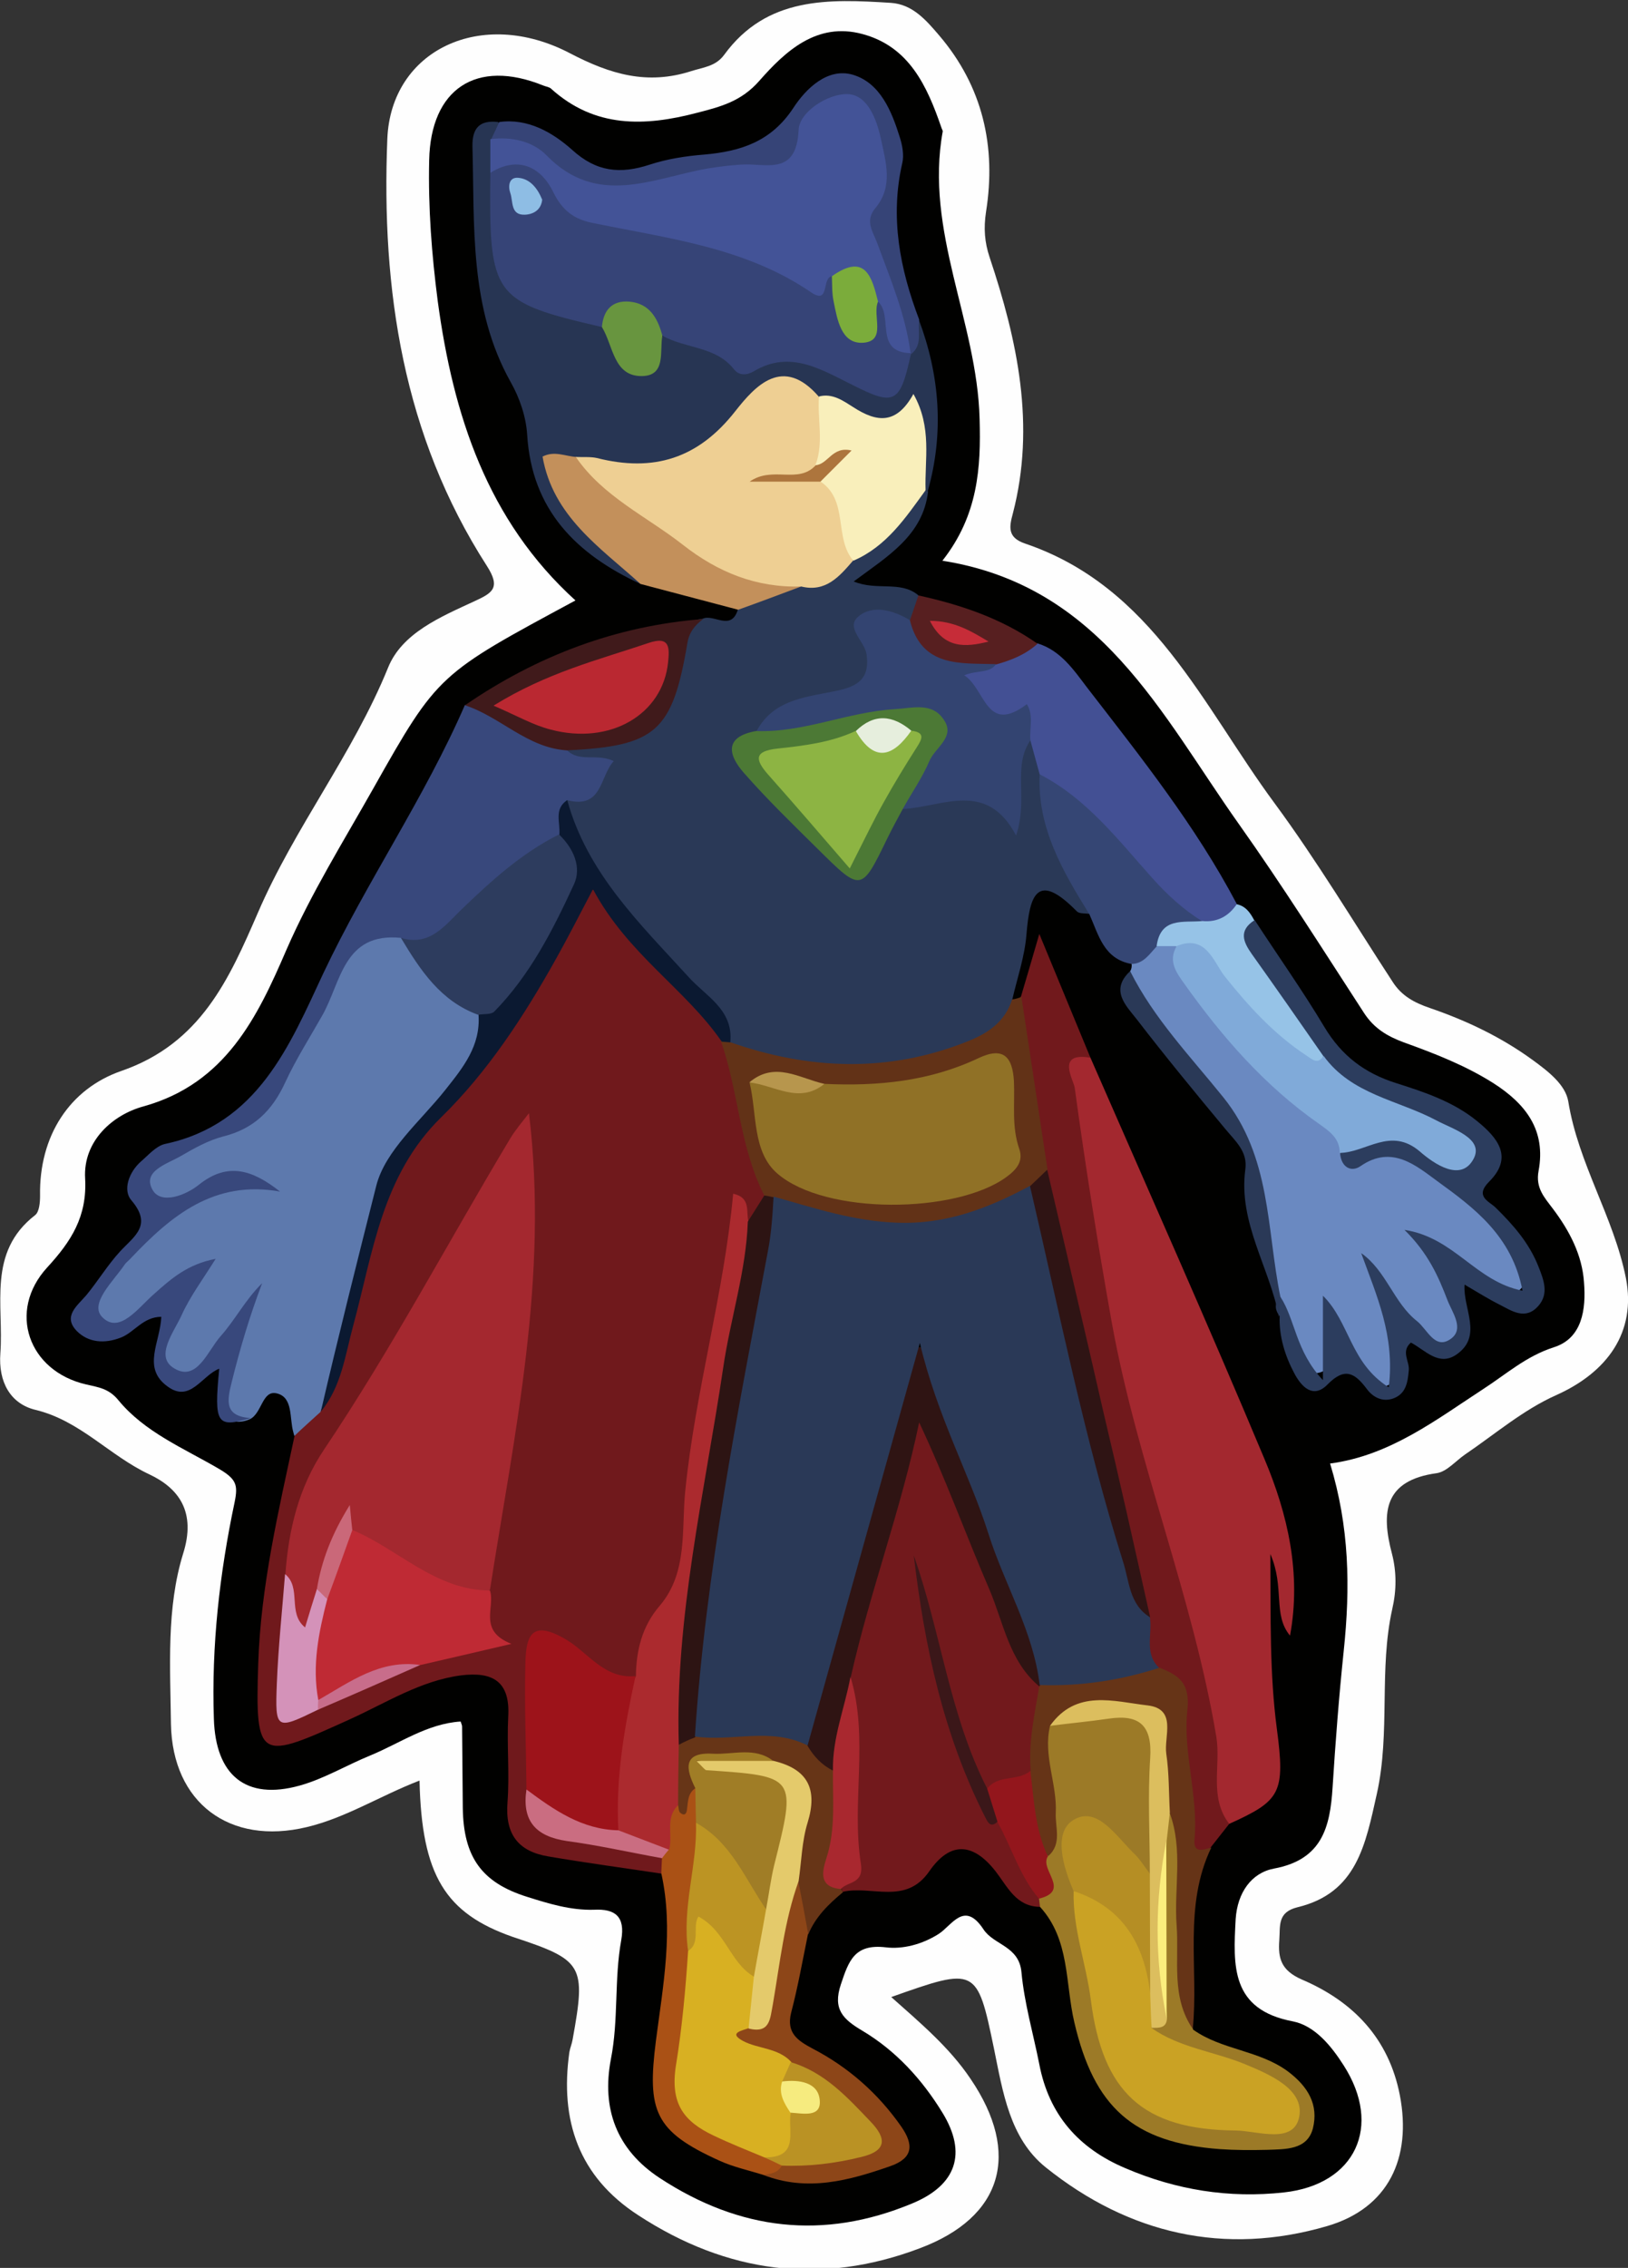 <?xml version="1.0" encoding="utf-8"?>
<!-- Generator: Adobe Illustrator 23.0.2, SVG Export Plug-In . SVG Version: 6.00 Build 0)  -->
<svg version="1.1" id="Camada_1" xmlns="http://www.w3.org/2000/svg" xmlns:xlink="http://www.w3.org/1999/xlink" x="0px" y="0px"
	 viewBox="0 0 45.52 63.38" style="enable-background:new 0 0 45.52 63.38;" xml:space="preserve">
<rect x="0" y="0" width="45.52" height="63.38" fill="#333333" stroke="none"/>
<style type="text/css">
	.st0{fill:#FEFEFE;}
	.st1{fill:#010100;}
	.st2{fill:#70191C;}
	.st3{fill:#2A3957;}
	.st4{fill:#5D79AD;}
	.st5{fill:#A3282F;}
	.st6{fill:#72191C;}
	.st7{fill:#38487C;}
	.st8{fill:#6A89C1;}
	.st9{fill:#273553;}
	.st10{fill:#71191C;}
	.st11{fill:#2C3D5E;}
	.st12{fill:#9C7A27;}
	.st13{fill:#435094;}
	.st14{fill:#623217;}
	.st15{fill:#364477;}
	.st16{fill:#663417;}
	.st17{fill:#354674;}
	.st18{fill:#C3905B;}
	.st19{fill:#8D4618;}
	.st20{fill:#AA5115;}
	.st21{fill:#401A1B;}
	.st22{fill:#673517;}
	.st23{fill:#96C3E7;}
	.st24{fill:#571F20;}
	.st25{fill:#A4282F;}
	.st26{fill:#AB2A2E;}
	.st27{fill:#BF2A34;}
	.st28{fill:#9D131A;}
	.st29{fill:#0B1931;}
	.st30{fill:#2D1413;}
	.st31{fill:#D492B9;}
	.st32{fill:#CA6D81;}
	.st33{fill:#C86D8B;}
	.st34{fill:#EECF93;}
	.st35{fill:#334471;}
	.st36{fill:#F9EFBB;}
	.st37{fill:#4C7935;}
	.st38{fill:#2D3C5E;}
	.st39{fill:#2F1413;}
	.st40{fill:#A9282F;}
	.st41{fill:#93161C;}
	.st42{fill:#3B1719;}
	.st43{fill:#80AAD9;}
	.st44{fill:#435397;}
	.st45{fill:#68953F;}
	.st46{fill:#2F1414;}
	.st47{fill:#CAA224;}
	.st48{fill:#B58E24;}
	.st49{fill:#DCBE5E;}
	.st50{fill:#FBEE7D;}
	.st51{fill:#907126;}
	.st52{fill:#B7964D;}
	.st53{fill:#D8B022;}
	.st54{fill:#E4CA6B;}
	.st55{fill:#BA9224;}
	.st56{fill:#A07D26;}
	.st57{fill:#BC9423;}
	.st58{fill:#BA2831;}
	.st59{fill:#C62C38;}
	.st60{fill:#CA6879;}
	.st61{fill:#AD753D;}
	.st62{fill:#8DB443;}
	.st63{fill:#E6EEDD;}
	.st64{fill:#7BAC3B;}
	.st65{fill:#8EBDE4;}
	.st66{fill:#F6EB7F;}
</style>
<g>
	<path class="st0" d="M11.73,49.76c-1.11,0.43-2.06,1.04-3.15,1.3c-2.16,0.52-3.76-0.68-3.8-2.88c-0.02-1.6-0.13-3.24,0.34-4.76
		C5.49,42.25,5,41.59,4.17,41.2c-1.11-0.52-1.93-1.5-3.18-1.8c-0.7-0.17-1.04-0.78-0.98-1.58c0.1-1.35-0.37-2.82,0.97-3.86
		c0.12-0.09,0.14-0.36,0.14-0.54c-0.03-1.68,0.83-2.99,2.27-3.49c2.23-0.77,3.02-2.58,3.82-4.42c1.03-2.39,2.66-4.44,3.64-6.85
		c0.39-0.97,1.47-1.42,2.42-1.86c0.5-0.23,0.74-0.37,0.34-0.99c-2.34-3.64-2.95-7.71-2.78-11.93c0.1-2.48,2.63-3.69,5.11-2.39
		c1.13,0.59,2.16,0.89,3.38,0.5c0.34-0.11,0.69-0.13,0.93-0.46c1.19-1.63,2.92-1.56,4.66-1.45c0.61,0.04,0.99,0.49,1.35,0.91
		c1.22,1.43,1.6,3.11,1.31,4.93c-0.07,0.46-0.04,0.85,0.1,1.27c0.78,2.33,1.29,4.7,0.65,7.16c-0.1,0.37-0.16,0.67,0.34,0.84
		c3.57,1.21,4.97,4.54,6.98,7.26c1.18,1.6,2.21,3.32,3.3,4.99c0.25,0.39,0.6,0.58,1.04,0.73c1.02,0.35,1.99,0.81,2.87,1.45
		c0.44,0.32,0.92,0.69,1,1.16c0.28,1.74,1.27,3.23,1.61,4.93c0.3,1.52-0.52,2.64-1.95,3.28c-0.92,0.41-1.71,1.09-2.55,1.66
		c-0.26,0.18-0.51,0.48-0.79,0.52c-1.46,0.2-1.56,1.08-1.25,2.25c0.13,0.5,0.13,1.02,0.01,1.54c-0.38,1.7-0.05,3.44-0.43,5.16
		c-0.32,1.43-0.56,2.78-2.22,3.18c-0.57,0.14-0.48,0.52-0.51,0.92c-0.04,0.52,0.06,0.85,0.63,1.1c1.43,0.61,2.43,1.64,2.74,3.23
		c0.34,1.76-0.32,3.16-2.03,3.66c-2.87,0.84-5.55,0.22-7.87-1.64c-1.01-0.81-1.2-2.11-1.45-3.33c-0.47-2.27-0.5-2.27-2.87-1.43
		c0.82,0.73,1.63,1.41,2.22,2.29c1.41,2.08,0.9,3.86-1.42,4.73c-2.77,1.05-5.4,0.69-7.87-0.92c-1.67-1.08-2.2-2.65-1.93-4.56
		c0.02-0.12,0.07-0.23,0.09-0.35c0.38-2.09,0.3-2.22-1.67-2.87C12.45,53.47,11.79,52.41,11.73,49.76z"/>
	<path class="st1" d="M26.35,15.67c4.43,0.7,6.12,4.3,8.29,7.36c1.22,1.72,2.35,3.51,3.5,5.28c0.28,0.43,0.65,0.65,1.11,0.82
		c0.86,0.31,1.71,0.64,2.49,1.13c0.93,0.59,1.49,1.33,1.28,2.46c-0.09,0.48,0.16,0.74,0.4,1.06c0.46,0.61,0.82,1.29,0.87,2.06
		c0.06,0.75-0.05,1.56-0.84,1.81c-0.78,0.25-1.33,0.75-1.98,1.17c-1.32,0.86-2.61,1.86-4.28,2.08c0.54,1.77,0.57,3.45,0.38,5.25
		c-0.13,1.24-0.23,2.53-0.31,3.8c-0.07,1.11-0.29,2.02-1.64,2.27c-0.63,0.12-1.02,0.67-1.07,1.41c-0.07,1.31-0.14,2.53,1.6,2.86
		c0.61,0.12,1.07,0.68,1.42,1.23c1.09,1.7,0.33,3.33-1.67,3.55c-1.54,0.17-3.02-0.07-4.44-0.68c-1.3-0.55-2.13-1.49-2.4-2.9
		c-0.17-0.86-0.42-1.71-0.5-2.58c-0.07-0.73-0.77-0.75-1.06-1.19c-0.54-0.82-0.88-0.11-1.26,0.13c-0.46,0.29-1,0.43-1.48,0.37
		c-0.87-0.1-1.03,0.38-1.25,1.04c-0.23,0.69,0.06,0.97,0.6,1.29c0.94,0.56,1.67,1.36,2.24,2.29c0.7,1.14,0.39,2.03-0.85,2.54
		c-2.48,1.03-4.82,0.75-7.05-0.71c-1.22-0.8-1.63-1.95-1.37-3.32c0.22-1.11,0.09-2.23,0.29-3.33c0.12-0.67-0.18-0.88-0.76-0.85
		c-0.65,0.02-1.27-0.17-1.87-0.36c-1.28-0.4-1.78-1.12-1.8-2.48c-0.01-0.76-0.01-1.52-0.02-2.28c0-0.04-0.02-0.07-0.04-0.14
		c-0.94,0.06-1.7,0.61-2.53,0.95c-0.66,0.27-1.29,0.65-1.97,0.84c-1.51,0.42-2.35-0.29-2.4-1.86c-0.07-2.05,0.16-4.07,0.58-6.06
		c0.1-0.49,0.05-0.65-0.47-0.95c-0.96-0.56-2.05-1.01-2.78-1.9c-0.27-0.33-0.56-0.36-0.9-0.44c-1.62-0.37-2.21-2.05-1.09-3.27
		c0.67-0.73,1.12-1.42,1.06-2.49c-0.06-1.05,0.78-1.78,1.63-2.01c2.3-0.64,3.19-2.5,4-4.38c0.69-1.58,1.59-3.02,2.43-4.51
		c1.81-3.21,1.83-3.19,5.65-5.25c-2.47-2.24-3.42-5.19-3.85-8.36C12.07,7.11,11.97,5.8,12,4.48c0.04-1.99,1.31-2.85,3.19-2.09
		c0.07,0.03,0.17,0.04,0.22,0.09c1.22,1.1,2.61,1.06,4.09,0.67c0.66-0.17,1.23-0.32,1.73-0.89c0.73-0.83,1.61-1.65,2.88-1.31
		c1.31,0.35,1.81,1.45,2.21,2.61c0.01,0.04,0.04,0.08,0.04,0.11c-0.51,2.79,0.96,5.32,1.03,8.03C27.43,13.07,27.35,14.4,26.35,15.67
		z"/>
	<path class="st2" d="M18.49,52.36c-1.06-0.16-2.11-0.3-3.16-0.48c-0.84-0.14-1.21-0.62-1.14-1.51c0.06-0.79-0.02-1.59,0.02-2.39
		c0.06-0.99-0.43-1.27-1.32-1.16c-1.13,0.15-2.08,0.76-3.09,1.22c-2.54,1.15-2.67,1.22-2.58-1.54c0.07-2.18,0.57-4.28,1.02-6.39
		c0.14-0.37,0.36-0.69,0.61-1c0.77-1.47,0.96-3.11,1.38-4.68c0.21-0.79,0.43-1.51,0.94-2.15c1.71-2.16,3.51-4.25,4.72-6.76
		c0.24-0.5,0.71-1.01,1.17-0.34c0.98,1.43,2.49,2.38,3.38,3.87c0.46,1.4,0.74,2.85,1.07,4.29c-0.06,0.36-0.13,0.71-0.53,0.84
		c-0.64,0.58-0.5,1.42-0.64,2.14c-0.46,2.34-0.89,4.69-1.08,7.08c-0.1,1.27-1.04,2.22-1.37,3.42c-0.72,0.53-1.16-0.12-1.7-0.39
		c-0.31-0.15-0.6-0.52-0.97-0.3c-0.36,0.21-0.28,0.65-0.23,0.99c0.17,0.96-0.1,1.91-0.02,2.86c-0.07,0.73,0.31,1,1,1.17
		c0.86,0.21,1.82,0.07,2.57,0.7C18.63,52.03,18.63,52.2,18.49,52.36z"/>
	<path class="st3" d="M25.95,13.73c-0.14,1.24-1.14,1.82-2.08,2.52c0.65,0.27,1.3-0.03,1.8,0.38c0.28,0.33,0.07,0.55-0.18,0.76
		c-0.72,0-1.3,0.04-1.06,1.09c0.15,0.65-0.43,0.96-1.02,1.1c-0.78,0.18-1.55,0.37-2.13,0.97c-0.44,0.25-0.51,0.59-0.19,0.96
		c0.77,0.9,1.65,1.7,2.49,2.53c0.32,0.32,0.52,0.22,0.7-0.16c0.27-0.56,0.45-1.2,1.09-1.5c1.82-0.51,2.18-0.44,2.88,0.61
		c0.02-0.44-0.03-0.86,0.01-1.28c0.04-0.41-0.04-0.9,0.5-1.08c0.44,0.16,0.53,0.54,0.59,0.93c0.1,1.1,0.27,2.19,0.95,3.12
		c0.18,0.24,0.38,0.53,0.15,0.86c-0.12-0.02-0.27,0-0.34-0.07c-1.1-1.12-1.32-0.48-1.41,0.65c-0.05,0.62-0.26,1.22-0.4,1.83
		c0.15,0.63-0.24,0.99-0.71,1.22c-2.37,1.16-4.78,1.23-7.2,0.16c-0.11-0.57-0.45-1.01-0.88-1.39c-1.14-1.01-2.08-2.21-2.97-3.44
		c-0.44-0.6-0.95-1.21-0.8-2.06c0.21-0.33,0.7-0.36,0.87-1.01c0.05-0.27-1.13,0.14-0.67-0.64c0.29-0.17,0.61-0.15,0.92-0.2
		c1.11-0.17,1.84-0.9,2.03-2.02c0.09-0.53-0.02-1.17,0.76-1.28c0.31-0.14,0.79,0.36,0.98-0.25c0.3-0.73,1.07-0.54,1.59-0.84
		c0.54-0.11,1.04-0.31,1.45-0.68c0.85-0.44,1.31-1.34,2.11-1.85C25.84,13.7,25.9,13.71,25.95,13.73z"/>
	<path class="st4" d="M8.96,39.46c-0.24,0.22-0.49,0.44-0.73,0.67c-0.01-0.04-0.02-0.07-0.03-0.11c-0.11-0.39,0-0.97-0.46-1.08
		c-0.41-0.1-0.41,0.55-0.75,0.72c-0.53,0.23-0.91-0.12-0.79-0.5c0.27-0.82-0.02-1.81,0.61-2.37c-0.29,0.51-0.66,1.15-1.29,1.59
		c-0.25,0.18-0.5,0.27-0.77,0.08c-0.26-0.18-0.33-0.44-0.23-0.74c0.22-0.64,0.3-1.33,0.81-1.96c-0.7,0.5-1.25,1.02-1.95,1.34
		c-0.23,0.1-0.47,0.13-0.68-0.04c-0.22-0.18-0.19-0.41-0.12-0.65c0.39-1.4,2.85-3.29,4.3-3.3C6.52,32.81,6.23,33,5.91,33.23
		c-0.29,0.21-0.62,0.37-0.99,0.4c-0.36,0.02-0.76,0.04-0.9-0.39c-0.12-0.36,0.12-0.63,0.38-0.81c0.6-0.4,1.23-0.74,1.92-0.95
		c0.61-0.18,1.01-0.56,1.31-1.14c0.62-1.2,1.4-2.33,1.85-3.61c0.35-1.01,1.2-0.43,1.81-0.6c0.81,0.72,1.4,1.65,2.28,2.31
		c0,1.14-0.7,1.95-1.43,2.65c-1.69,1.63-1.91,3.82-2.4,5.9C9.55,37.83,9.24,38.64,8.96,39.46z"/>
	<path class="st5" d="M30.49,29.56c1.63,3.73,3.29,7.45,4.86,11.2c0.66,1.56,1.04,3.22,0.72,4.95c-0.49-0.59-0.14-1.34-0.55-2.28
		c0.01,1.83-0.02,3.35,0.18,4.87c0.24,1.81,0.11,2.02-1.33,2.67c-0.52,0-0.56-0.41-0.58-0.75c-0.18-3.06-1.11-5.95-1.97-8.85
		c-1.03-3.45-1.58-6.99-2.07-10.55c-0.05-0.4-0.1-0.8,0.06-1.18C29.98,29.26,30.21,29.16,30.49,29.56z"/>
	<path class="st6" d="M29.08,53.29c-0.67-0.01-0.9-0.55-1.24-0.99c-0.64-0.82-1.28-0.84-1.86,0c-0.66,0.95-1.61,0.38-2.42,0.57
		c-0.02-0.06-0.05-0.12-0.07-0.18c0.36-1.94,0.23-3.88,0.08-5.83c-0.1-0.58,0.12-1.1,0.29-1.63c0.47-1.52,0.9-3.05,1.22-4.61
		c0.08-0.4,0.02-1,0.58-1.06c0.56-0.06,0.61,0.54,0.78,0.92c0.63,1.42,1.14,2.89,1.71,4.33c0.31,0.78,0.66,1.54,1.06,2.27
		c0.1,0.8-0.06,1.57-0.23,2.35c-0.31,0.51-0.82,0.61-1.36,0.63c-0.5-0.13-0.46-0.6-0.59-0.95c-0.63-1.66-1.04-3.39-1.24-4.54
		c0.5,1.73,0.62,4.22,2.18,6.21c0.6,0.62,0.86,1.43,1.22,2.18C29.19,53.1,29.15,53.2,29.08,53.29z"/>
	<path class="st7" d="M11.21,26.21c-1.61-0.16-1.67,1.24-2.2,2.17c-0.35,0.62-0.74,1.23-1.04,1.88c-0.36,0.78-0.88,1.29-1.73,1.5
		c-0.42,0.11-0.81,0.33-1.19,0.55c-0.38,0.22-1.09,0.42-0.78,0.95c0.24,0.41,0.93,0.14,1.29-0.15c0.81-0.65,1.51-0.41,2.27,0.19
		c-1.84-0.33-3.04,0.67-4.16,1.85c-0.05,0.06-0.12,0.11-0.17,0.17c-0.32,0.48-1.03,1.12-0.63,1.5c0.48,0.47,1.01-0.29,1.44-0.66
		c0.47-0.42,0.93-0.83,1.72-0.98c-0.37,0.59-0.72,1.06-0.95,1.57c-0.21,0.47-0.77,1.16-0.21,1.49c0.64,0.39,0.94-0.5,1.3-0.9
		c0.41-0.46,0.69-1.02,1.16-1.48c-0.35,0.92-0.62,1.83-0.85,2.76c-0.14,0.55-0.2,0.96,0.53,1.01c-0.95,0.28-1.03,0.17-0.88-1.38
		c-0.49,0.19-0.81,0.96-1.44,0.5c-0.73-0.52-0.21-1.23-0.18-1.95C4,36.8,3.75,37.24,3.38,37.38c-0.46,0.18-0.91,0.14-1.23-0.18
		c-0.4-0.41,0-0.7,0.26-1c0.33-0.4,0.6-0.85,0.95-1.23c0.4-0.43,0.91-0.73,0.31-1.43c-0.24-0.28-0.07-0.78,0.27-1.08
		c0.21-0.18,0.42-0.43,0.67-0.49c2.6-0.55,3.49-2.76,4.43-4.77c1.21-2.56,2.83-4.9,3.96-7.5c1.16-0.06,1.96,0.7,2.85,1.26
		c0.35,0.36,0.84,0.08,1.31,0.31c-0.4,0.44-0.31,1.35-1.31,1.09c-0.28,0.3,0.09,0.68-0.12,0.99c-1.01,0.96-2.14,1.78-3.17,2.72
		C12.19,26.42,11.72,26.75,11.21,26.21z"/>
	<path class="st8" d="M31.6,27.14c0.04-0.06,0.05-0.13,0.04-0.21c0.16-0.33,0.41-0.54,0.75-0.65c0.17-0.03,0.34-0.01,0.49,0.09
		c0.74,1.61,1.88,2.9,3.2,4.04c0.59,0.51,1.31,0.9,1.69,1.63c2-0.19,3.14,1.16,4.33,2.43c0.25,0.27,0.45,0.57,0.53,0.92
		c0.13,0.61-0.23,0.92-0.83,0.68c-0.6-0.24-1.05-0.72-1.62-1.05c0.24,0.6,0.53,1.17,0.65,1.8c0.05,0.27,0.2,0.56-0.14,0.75
		c-0.27,0.15-0.54,0.08-0.79-0.09c-0.61-0.41-1.08-0.94-1.26-1.48c0.34,0.48,0.35,1.22,0.45,1.94c0.05,0.33,0.03,0.67-0.35,0.8
		c-0.33,0.12-0.51-0.14-0.69-0.36c-0.34-0.4-0.58-0.86-0.77-1.4c-0.12,0.54,0.19,1.34-0.51,1.4c-0.58,0.05-0.65-0.7-0.78-1.19
		c-0.09-0.35-0.23-0.68-0.34-1.02c-0.08-1.37-0.47-2.72-0.79-4.01c-0.29-1.19-1.52-2.15-2.34-3.22
		C32.13,28.41,31.5,27.96,31.6,27.14z"/>
	<path class="st9" d="M17.91,16.32c-1.79-0.83-3.04-2.06-3.17-4.17c-0.03-0.5-0.21-1.03-0.46-1.47c-1.16-2.07-1.01-4.34-1.07-6.59
		c-0.01-0.52,0.21-0.74,0.72-0.68c0.14,0.21,0.09,0.44,0.08,0.67C14,4.37,14,4.66,14.01,4.95c0.05,2.95,0.06,2.96,2.72,3.98
		c0.21,0.13,0.38,0.29,0.49,0.51c0.46,0.89,0.86,0.8,1.23-0.06c0.21-0.01,5.16,0.94,5.33,1.04c0.76,0.5,1.26,0.32,1.48-0.57
		c0.14-0.31,0.13-0.69,0.43-0.92c0.59,1.57,0.71,3.17,0.25,4.8c0,0-0.06-0.03-0.06-0.03c-0.49-0.65-0.07-1.48-0.45-2.15
		c-0.99,0.92-1.77-0.12-2.64-0.29c-0.63-0.38-1.26-0.38-1.71,0.22c-1.26,1.68-2.91,2.07-4.85,1.58c-0.2,0.01-0.39-0.07-0.63,0.01
		c0.33,0.99,1.06,1.66,1.78,2.35C17.63,15.66,18.16,15.77,17.91,16.32z"/>
	<path class="st10" d="M30.49,29.56c-0.98-0.17-0.47,0.62-0.44,0.84c0.3,2.2,0.65,4.4,1.04,6.58c0.71,3.92,2.26,7.62,2.92,11.56
		c0.13,0.81-0.21,1.69,0.36,2.43c-0.17,0.22-0.35,0.44-0.52,0.66c-0.78,0.59-0.75-0.17-0.76-0.53c-0.03-1.02-0.21-2.03-0.25-3.05
		c-0.02-0.57-0.22-0.98-0.65-1.31c-0.38-0.45-0.34-1-0.38-1.53c-0.94-3.64-1.5-7.37-2.56-10.99c-0.14-0.5-0.29-0.99-0.35-1.51
		c-0.28-1.27-0.25-2.58-0.57-3.85c-0.09-0.35,0.04-0.7,0.22-1.02c0.15-0.51,0.3-1.01,0.51-1.74C29.61,27.43,30.05,28.5,30.49,29.56z
		"/>
	<path class="st11" d="M35.8,36.24c0.42,0.64,0.42,1.51,1.19,2.33c0-0.99,0-1.67,0-2.36c0.75,0.74,0.76,1.88,1.84,2.56
		c0.18-1.44-0.34-2.56-0.77-3.75c0.7,0.49,0.91,1.39,1.56,1.9c0.29,0.23,0.5,0.81,0.94,0.5c0.4-0.28,0.04-0.75-0.09-1.09
		c-0.25-0.65-0.53-1.3-1.2-1.96c1.41,0.22,1.98,1.44,3.3,1.7c-0.29-1.53-1.36-2.32-2.38-3.06c-0.59-0.43-1.27-1.03-2.15-0.42
		c-0.26,0.18-0.54,0.03-0.57-0.36c1.03-1.16,2.07-0.43,3.16-0.05c-1.06-1.17-2.89-1.12-3.8-2.47c-0.75-0.91-1.41-1.88-2.05-2.87
		c-0.28-0.42-0.58-0.96,0.3-1.13c0.65,1,1.34,1.97,1.95,2.99c0.48,0.8,1.12,1.29,2.01,1.57c0.79,0.25,1.6,0.52,2.26,1.06
		c0.58,0.47,1.02,1.01,0.34,1.69c-0.42,0.42,0,0.55,0.18,0.73c0.49,0.48,0.93,0.98,1.19,1.63c0.15,0.38,0.31,0.77,0,1.12
		c-0.36,0.4-0.73,0.14-1.08-0.04c-0.32-0.16-0.62-0.35-0.98-0.56c-0.05,0.67,0.52,1.43-0.22,1.95c-0.5,0.35-0.88-0.12-1.28-0.33
		c-0.29,0.25-0.03,0.53-0.06,0.78c-0.03,0.34-0.08,0.65-0.43,0.78c-0.3,0.11-0.57-0.03-0.74-0.26c-0.33-0.44-0.61-0.63-1.1-0.13
		c-0.41,0.42-0.74,0.05-0.93-0.31c-0.26-0.49-0.43-1.03-0.41-1.6C35.64,36.6,35.63,36.41,35.8,36.24z"/>
	<path class="st12" d="M29.08,53.29c-0.01-0.08-0.02-0.16-0.03-0.24c0.23-0.47-0.11-0.98,0.11-1.45c0.12-0.76-0.03-1.5-0.08-2.24
		c-0.03-0.42-0.1-0.88,0.24-1.24c0.29-0.24,0.62-0.34,0.99-0.39c1.8-0.23,2.23,0.15,2.2,1.97c-0.01,0.76-0.12,1.51-0.11,2.27
		c-0.06,0.23-0.11,0.48-0.44,0.39c-0.15-0.04-0.26-0.18-0.38-0.27c-0.42-0.32-0.74-1.11-1.3-0.77c-0.5,0.3-0.06,1.02,0,1.55
		c0.2,1.38,0.43,2.76,0.76,4.11c0.39,1.57,3,2.82,4.48,2.23c0.41-0.17,0.32-0.39,0.1-0.62c-0.45-0.49-1.09-0.62-1.67-0.87
		c-0.63-0.27-1.45-0.2-1.83-0.96c0.04-0.25,0.2-0.46,0.2-0.72c0.02-1.53,0.01-3.05,0.11-4.58c0.01-0.29-0.01-0.58,0.24-0.8
		c0.82,0.46,0.48,1.25,0.5,1.9c0.03,1.39-0.16,2.78,0.19,4.16c0.8,0.57,1.83,0.57,2.64,1.16c0.59,0.44,0.87,0.95,0.71,1.6
		c-0.16,0.61-0.77,0.58-1.29,0.6c-0.44,0.01-0.88,0.01-1.31-0.02c-2.43-0.18-3.52-1.18-4.07-3.54
		C29.78,55.42,29.92,54.21,29.08,53.29z"/>
	<path class="st13" d="M29.07,21.64c-0.09-0.32-0.17-0.63-0.26-0.95c-0.3-0.3-0.27-0.63-0.07-0.97c-0.22,0.31-0.39,0.8-0.9,0.5
		c-0.45-0.26-0.85-0.67-0.94-1.19c-0.1-0.56,0.49-0.5,0.81-0.68c0.42-0.16,0.83-0.37,1.3-0.37c0.65,0.2,1.01,0.74,1.39,1.24
		c1.5,1.94,3.03,3.86,4.18,6.04c0.01,0.63-0.42,0.65-0.88,0.64c-0.39-0.09-0.81-0.18-1.06-0.49C31.56,24.05,30.19,22.97,29.07,21.64
		z"/>
	<path class="st14" d="M28.56,27.86c0.24,1.61,0.49,3.22,0.73,4.83c-0.18,0.25-0.28,0.58-0.57,0.75c-2.31,1.52-4.68,1.26-7.08,0.23
		c-0.12-0.07-0.21-0.16-0.28-0.28c-0.68-1.35-0.71-2.88-1.2-4.29c0.09-0.16,0.18-0.15,0.24,0.02c2.22,0.78,4.44,0.87,6.66-0.02
		c0.58-0.23,1.04-0.55,1.24-1.17C28.4,27.92,28.48,27.89,28.56,27.86z"/>
	<path class="st15" d="M25.7,8.93c-0.05,0.33,0.11,0.71-0.23,0.97c-0.05-0.04-0.09-0.07-0.14-0.11c-0.54-0.98-0.75-2.09-1.17-3.12
		c-0.14-0.35-0.07-0.7,0.08-1.04c0.15-0.33,0.22-0.69,0.17-1.05c-0.08-0.55-0.08-1.24-0.71-1.39c-0.66-0.16-0.98,0.41-1.13,0.98
		c-0.14,0.52-0.49,0.72-0.96,0.72c-1.37,0.01-2.68,0.38-4,0.62c-0.45,0.08-0.89,0.09-1.27-0.18c-0.82-0.58-1.74-0.96-2.61-1.43
		c0.08-0.16,0.15-0.32,0.23-0.49C14.76,3.3,15.45,3.7,16,4.19c0.68,0.62,1.35,0.68,2.17,0.41c0.49-0.16,1.01-0.24,1.52-0.28
		c1.02-0.09,1.87-0.36,2.49-1.3c0.35-0.54,0.96-1.14,1.67-0.93c0.76,0.23,1.08,1.01,1.31,1.75c0.07,0.22,0.12,0.49,0.07,0.71
		C24.88,6.07,25.16,7.51,25.7,8.93z"/>
	<path class="st16" d="M33.35,56.7c-0.61-0.89-0.38-1.9-0.45-2.88c-0.08-1.06,0.19-2.13-0.2-3.17c-0.54-0.58-0.24-1.29-0.26-1.94
		c-0.03-0.65-0.23-0.97-0.91-0.92c-0.75,0.05-1.53-0.14-2.17,0.44c-0.2,0.83,0.2,1.62,0.16,2.43c-0.02,0.41,0.18,0.87-0.21,1.21
		c-0.9-0.65-0.81-1.49-0.49-2.39c-0.07-0.8,0.11-1.58,0.24-2.36c0.04-0.04,0.08-0.08,0.13-0.12c1.06-0.3,2.13-0.53,3.24-0.39
		c0.54,0.21,0.85,0.43,0.77,1.18c-0.13,1.19,0.31,2.39,0.2,3.61c-0.04,0.4,0.24,0.3,0.47,0.23C33.08,53.27,33.52,55.02,33.35,56.7z"
		/>
	<path class="st17" d="M29.07,21.64c1.31,0.67,2.2,1.84,3.15,2.9c0.43,0.48,0.87,0.88,1.4,1.21c-0.25,0.56-0.97,0.24-1.28,0.7
		c-0.2,0.21-0.36,0.48-0.7,0.49c-0.78-0.14-0.92-0.81-1.18-1.39C29.71,24.34,29,23.13,29.07,21.64z"/>
	<path class="st18" d="M17.91,16.32c-1.13-1.02-2.45-1.89-2.74-3.56c0.33-0.17,0.63-0.01,0.94,0.01c0.59,0.32,1.16,0.68,1.66,1.13
		c1.35,1.19,2.94,1.93,4.63,2.49c-0.59,0.22-1.17,0.44-1.76,0.65C19.73,16.8,18.82,16.56,17.91,16.32z"/>
	<path class="st19" d="M22.59,54.06c-0.15,0.73-0.28,1.47-0.47,2.19c-0.14,0.57,0.19,0.78,0.6,1c1,0.52,1.83,1.25,2.48,2.18
		c0.36,0.52,0.32,0.88-0.29,1.1c-1.17,0.41-2.34,0.73-3.57,0.25c0.11-0.23,0.31-0.34,0.52-0.43c0.41-0.15,0.86-0.08,1.28-0.17
		c0.34-0.07,0.78-0.04,0.92-0.4c0.17-0.41-0.27-0.6-0.5-0.85c-0.46-0.49-1.03-0.83-1.63-1.13c-0.38-0.2-0.82-0.27-1.18-0.5
		c-0.51-0.33-0.48-0.66,0.08-0.92c0.81-0.52,0.4-1.46,0.73-2.14c0.27-0.56-0.09-1.42,0.8-1.67C22.7,53.04,22.72,53.54,22.59,54.06z"
		/>
	<path class="st20" d="M21.86,60.52c-0.11,0.21-0.32,0.23-0.52,0.26c-0.41-0.13-0.84-0.22-1.23-0.4c-1.81-0.82-2.02-1.38-1.77-3.35
		c0.2-1.54,0.5-3.11,0.15-4.68c0.01-0.15,0.01-0.3,0.02-0.44c-0.02-0.16-0.06-0.33-0.06-0.49c0.03-0.37-0.02-0.78,0.36-1.03
		c0.08-0.07,0.29,0.26,0.3-0.13c0.01-0.31,0.21-0.52,0.52-0.16c0.14,0.29,0.16,0.59,0.17,0.91c0.04,1.12-0.35,2.22-0.24,3.34
		c0.03,1-0.18,1.99-0.3,2.97c-0.16,1.21,0.24,1.92,1.33,2.33c0.26,0.1,0.51,0.24,0.75,0.38C21.54,60.16,21.74,60.29,21.86,60.52z"/>
	<path class="st21" d="M15.85,20.97c-1.11-0.07-1.86-0.94-2.85-1.26c2.01-1.38,4.22-2.22,6.66-2.41c-0.23,0.17-0.39,0.37-0.44,0.67
		C18.8,20.45,18.34,20.85,15.85,20.97z"/>
	<path class="st22" d="M19.45,49.97c-0.22,0.14-0.21,0.37-0.24,0.59c-0.01,0.11-0.06,0.21-0.19,0.1c-0.05-0.04-0.04-0.14-0.06-0.21
		c-0.41-0.48-0.31-1.02-0.17-1.56c0.12-0.27,0.32-0.42,0.59-0.5c1.08-0.14,2.16-0.38,3.2,0.18c0.38,0.25,0.7,0.56,0.9,0.97
		c0.4,1.08-0.18,2.17,0.04,3.25c0,0,0.05,0.09,0.05,0.09c-0.4,0.33-0.77,0.69-0.97,1.18c-0.09-0.5-0.18-0.99-0.28-1.49
		c-0.47-0.55-0.15-1.14-0.04-1.69c0.13-0.69-0.02-1.16-0.71-1.4C20.78,49.32,19.94,48.89,19.45,49.97z"/>
	<path class="st3" d="M35.8,36.24c-0.01,0.19-0.02,0.37-0.04,0.56c-0.26-1.38-1.14-2.63-0.94-4.12c0.07-0.5-0.28-0.79-0.56-1.13
		c-0.84-1.01-1.68-2.03-2.48-3.07c-0.3-0.38-0.75-0.81-0.18-1.34c0.66,1.32,1.69,2.39,2.6,3.52C35.55,32.33,35.41,34.34,35.8,36.24z
		"/>
	<path class="st23" d="M32.34,26.44c0.11-0.82,0.75-0.65,1.28-0.7c0.41,0.04,0.73-0.13,0.96-0.47c0.25,0.05,0.38,0.24,0.49,0.45
		c-0.44,0.29-0.31,0.6-0.07,0.94c0.67,0.94,1.34,1.9,2,2.85c-0.15,0.63-0.52,0.24-0.74,0.11c-0.84-0.49-1.49-1.2-2.08-1.96
		c-0.37-0.48-0.79-0.89-1.3-1.22C32.71,26.44,32.53,26.44,32.34,26.44z"/>
	<path class="st24" d="M29.01,17.99c-0.33,0.3-0.73,0.46-1.16,0.58c-0.54,0.07-1.09,0.29-1.61,0.09c-0.55-0.21-1.06-0.56-0.8-1.32
		c0.08-0.23,0.16-0.47,0.24-0.7C26.86,16.9,28,17.28,29.01,17.99z"/>
	<path class="st25" d="M7.98,43.99c0.09-1.24,0.37-2.42,1.08-3.48c1.89-2.81,3.47-5.8,5.21-8.7c0.14-0.23,0.31-0.43,0.52-0.7
		c0.56,4.6-0.41,8.95-1.09,13.32c-0.34,0.31-0.74,0.27-1.11,0.1c-1-0.46-2-0.92-2.84-1.65c-0.09-0.23-0.02-0.45,0.02-0.68
		c-0.17,0.79-0.46,1.54-0.67,2.32c-0.18,0.38-0.08,1.09-0.54,1.07c-0.58-0.03-0.46-0.7-0.48-1.16C8.05,44.29,8.05,44.14,7.98,43.99z
		"/>
	<path class="st26" d="M18.98,48.76c-0.01,0.56-0.02,1.13-0.02,1.69c-0.37,0.35-0.14,0.83-0.25,1.24c-0.59-0.06-1.23-0.02-1.6-0.64
		c-0.23-1.47-0.24-2.91,0.67-4.2c0.01-0.73,0.17-1.4,0.67-1.98c0.79-0.93,0.6-2.14,0.71-3.2c0.28-2.8,1.08-5.49,1.34-8.31
		c0.51,0.11,0.35,0.51,0.43,0.78c0.61,0.8,0.12,1.64-0.02,2.41c-0.68,3.71-1.43,7.42-1.59,11.2C19.28,48.12,19.18,48.45,18.98,48.76
		z"/>
	<path class="st27" d="M9.86,42.76c1.29,0.54,2.31,1.68,3.84,1.69c0.15,0.48-0.34,1.12,0.6,1.49c-0.98,0.23-1.76,0.41-2.54,0.59
		c-1.13,0.02-1.96,0.93-3.06,1.05c-0.49-1.02,0.13-1.94,0.27-2.91C9.36,44.08,9.07,43.17,9.86,42.76z"/>
	<path class="st28" d="M17.77,46.84c-0.31,1.42-0.56,2.84-0.48,4.31c-1.11,0.31-1.89-0.04-2.57-1.14c-0.01-1.18-0.06-2.36-0.03-3.54
		c0.02-0.74,0.16-1.23,1.14-0.65C16.44,46.18,16.9,46.93,17.77,46.84z"/>
	<path class="st29" d="M20.42,29.13c-0.08-0.01-0.16-0.01-0.24-0.02c-1.02-1.48-2.63-2.44-3.6-4.26c-0.41,0.78-0.71,1.37-1.03,1.94
		c-0.9,1.61-1.91,3.16-3.22,4.44c-1.65,1.62-1.9,3.77-2.45,5.8c-0.23,0.84-0.33,1.72-0.91,2.42c0.49-2.11,1.02-4.21,1.55-6.31
		c0.25-0.99,1.24-1.81,1.93-2.68c0.5-0.63,0.99-1.23,0.93-2.1c0.64-0.74,1.2-1.54,1.71-2.38c0.52-0.85,0.79-1.69,0.55-2.66
		c0.03-0.33-0.16-0.71,0.22-0.96c0.56,2.04,2.03,3.45,3.39,4.94C19.73,27.84,20.51,28.21,20.42,29.13z"/>
	<path class="st30" d="M18.98,48.76c-0.11-3.57,0.72-7.03,1.24-10.53c0.2-1.37,0.64-2.7,0.69-4.09c0.15-0.24,0.31-0.49,0.46-0.73
		c0.09,0.01,0.18,0.03,0.26,0.05c0.39,0.45,0.3,0.97,0.19,1.48c-0.86,4.26-1.53,8.56-2.06,12.88c-0.03,0.28-0.09,0.55-0.34,0.74
		C19.28,48.61,19.13,48.68,18.98,48.76z"/>
	<path class="st31" d="M9.15,44.69c-0.24,0.93-0.43,1.86-0.25,2.82c0.06,0.06,0.09,0.12,0.06,0.18c-0.02,0.06-0.05,0.09-0.07,0.09
		c-1.17,0.57-1.2,0.57-1.15-0.72c0.04-1.03,0.15-2.05,0.23-3.07c0.47,0.38,0.06,1.09,0.56,1.49c0.11-0.37,0.22-0.72,0.33-1.07
		C9.09,44.36,9.21,44.44,9.15,44.69z"/>
	<path class="st32" d="M14.72,50.01c0.77,0.57,1.55,1.12,2.57,1.14c0.47,0.18,0.94,0.36,1.41,0.54c-0.07,0.08-0.13,0.16-0.19,0.24
		c-0.89-0.16-1.77-0.36-2.66-0.48C14.97,51.32,14.59,50.88,14.72,50.01z"/>
	<path class="st33" d="M8.89,47.78c0-0.09,0-0.18,0.01-0.27c0.89-0.51,1.73-1.14,2.85-0.98C10.8,46.95,9.85,47.37,8.89,47.78z"/>
	<path class="st34" d="M22.4,16.39c-1.25,0.04-2.33-0.4-3.3-1.16c-1.02-0.8-2.24-1.35-3-2.46c0.2,0.01,0.41-0.01,0.59,0.03
		c1.58,0.4,2.83,0.02,3.87-1.31c0.56-0.71,1.33-1.56,2.33-0.41c0.54,0.74,0.39,1.46-0.08,2.17c-0.49,0.25-1,0.03-1.47,0.13
		c0.52-0.04,1.07,0.04,1.61-0.07c1.02,0.51,0.87,1.47,0.9,2.36C23.47,16.11,23.09,16.56,22.4,16.39z"/>
	<path class="st35" d="M25.44,17.33c0.33,1.33,1.41,1.2,2.41,1.23c-0.18,0.26-0.5,0.16-0.89,0.31c0.6,0.39,0.61,1.67,1.75,0.81
		c0.2,0.31,0.07,0.67,0.1,1.01c-0.51,0.75-0.05,1.62-0.4,2.66c-0.82-1.56-2.05-0.8-3.17-0.74c-0.25-0.74,0.38-1.16,0.64-1.71
		c0.32-0.7,0.06-0.91-0.58-0.8c-0.9,0.16-1.82,0.21-2.7,0.46c-0.49,0.14-1.01,0.33-1.45-0.12c0.5-0.95,1.5-0.96,2.35-1.16
		c0.59-0.14,0.81-0.41,0.73-0.99c-0.05-0.37-0.6-0.75-0.23-1.06C24.4,16.89,24.97,17.05,25.44,17.33z"/>
	<path class="st36" d="M23.86,15.67c-0.55-0.64-0.12-1.69-0.93-2.22c0.03-0.17,0.24-0.39-0.13-0.45c0.24-0.63,0.05-1.28,0.1-1.92
		c0.38-0.1,0.69,0.13,0.96,0.3c0.65,0.42,1.2,0.5,1.68-0.37c0.53,0.94,0.31,1.83,0.34,2.69C25.32,14.47,24.79,15.27,23.86,15.67z"/>
	<path class="st37" d="M21.14,20.43c1.33,0.05,2.55-0.53,3.86-0.61c0.53-0.03,1.07-0.21,1.4,0.31c0.31,0.47-0.25,0.76-0.41,1.13
		c-0.2,0.47-0.5,0.9-0.75,1.35c-0.15,0.28-0.3,0.55-0.44,0.84c-0.72,1.48-0.72,1.48-1.94,0.27c-0.7-0.69-1.41-1.38-2.06-2.12
		C20.36,21.1,20.24,20.59,21.14,20.43z"/>
	<path class="st38" d="M15.63,23.32c0.4,0.38,0.64,0.91,0.42,1.39c-0.59,1.28-1.23,2.54-2.23,3.56c-0.09,0.09-0.3,0.06-0.45,0.09
		c-1.05-0.38-1.62-1.25-2.16-2.15c0.81,0.25,1.24-0.36,1.7-0.8C13.74,24.61,14.59,23.84,15.63,23.32z"/>
	<path class="st39" d="M23.29,49.48c-0.31-0.15-0.54-0.4-0.71-0.69c-0.11-1.19,0.28-2.3,0.62-3.39c0.66-2.14,1.19-4.31,1.75-6.48
		c0.06-0.23,0.11-0.47,0.2-0.69c0.1-0.26,0.2-0.56,0.53-0.58c0.35-0.02,0.46,0.28,0.54,0.55c0.58,1.92,1.5,3.71,2.13,5.6
		c0.25,0.76,0.55,1.5,0.84,2.24c0.14,0.36,0.38,0.75-0.11,1.05c0,0-0.02,0.04-0.02,0.04c-0.85-0.71-1-1.79-1.4-2.72
		c-0.66-1.53-1.22-3.09-1.96-4.66c-0.5,2.42-1.37,4.72-1.91,7.11C23.79,47.76,23.92,48.69,23.29,49.48z"/>
	<path class="st40" d="M23.29,49.48c-0.02-0.91,0.33-1.75,0.49-2.62c0.52,1.72,0.02,3.5,0.29,5.22c0.09,0.58-0.36,0.49-0.56,0.71
		c-0.66-0.05-0.5-0.55-0.4-0.87C23.37,51.11,23.28,50.29,23.29,49.48z"/>
	<path class="st41" d="M28.81,49.49c0.1,0.81,0.13,1.63,0.49,2.39c-0.25,0.36,0.66,0.96-0.25,1.18c-0.54-0.63-0.76-1.43-1.16-2.14
		c-0.2-0.28-0.56-0.51-0.29-0.93C27.91,49.58,28.46,49.79,28.81,49.49z"/>
	<path class="st42" d="M27.6,49.98c0.1,0.31,0.19,0.62,0.29,0.93c-0.19,0.18-0.27,0.02-0.34-0.12c-1.17-2.3-1.7-4.78-2-7.32
		C26.31,45.62,26.55,47.93,27.6,49.98z"/>
	<path class="st43" d="M32.9,26.44c0.82-0.34,1.03,0.44,1.34,0.84c0.67,0.84,1.38,1.62,2.29,2.22c0.17,0.11,0.31,0.26,0.48,0.01
		c0.78,1.08,2.08,1.23,3.15,1.8c0.45,0.24,1.33,0.5,1.05,1.06c-0.35,0.69-1.12,0.15-1.51-0.19c-0.82-0.7-1.5,0.03-2.24,0.04
		c0-0.41-0.28-0.6-0.59-0.82c-1.5-1.05-2.69-2.41-3.75-3.9C32.9,27.19,32.65,26.87,32.9,26.44z"/>
	<path class="st15" d="M25.47,9.89c-0.3,1.39-0.46,1.46-1.61,0.88c-0.88-0.43-1.76-1.01-2.79-0.39c-0.19,0.11-0.4,0.12-0.54-0.05
		c-0.51-0.66-1.36-0.58-2.01-0.95c-0.52-0.39-1.04-0.8-1.69-0.24c-3.06-0.71-3.16-0.85-3.12-4.31c0.65-0.84,1.3-0.46,1.77,0.13
		c0.57,0.72,1.27,1.05,2.12,1.17c1.62,0.24,3.21,0.59,4.64,1.45c0.35,0.21,0.68,0.17,1.03,0.08c0.26,0.16,0.27,0.45,0.35,0.71
		C23.69,8.62,23.67,9,24.01,9c0.31,0,0.24-0.45,0.48-0.6c0.81,0.17,0.35,1.17,0.96,1.47L25.47,9.89z"/>
	<path class="st44" d="M23.26,7.72c-0.29,0.04-0.05,0.81-0.58,0.45c-1.86-1.27-4.04-1.51-6.16-1.95c-0.46-0.1-0.79-0.33-1.04-0.83
		c-0.33-0.7-0.97-1.06-1.77-0.56c0-0.31,0-0.63,0-0.94c0.59-0.08,1.19,0.06,1.57,0.45c1.42,1.46,2.97,0.64,4.5,0.37
		c0.31-0.05,0.62-0.09,0.94-0.11c0.69-0.05,1.55,0.34,1.61-0.97c0.02-0.5,0.81-1.01,1.36-1c0.56,0.01,0.82,0.69,0.94,1.25
		c0.14,0.65,0.35,1.33-0.15,1.93c-0.31,0.37-0.07,0.66,0.05,0.99c0.37,1.01,0.79,1.99,0.93,3.07c-1.02-0.03-0.48-1.03-0.9-1.43
		C24.16,8.11,23.82,7.72,23.26,7.72z"/>
	<path class="st45" d="M16.83,9.14c0.04-0.47,0.28-0.75,0.77-0.71c0.56,0.05,0.79,0.46,0.92,0.95c-0.08,0.44,0.11,1.12-0.57,1.13
		C17.15,10.52,17.15,9.66,16.83,9.14z"/>
	<path class="st3" d="M29.07,47.09c-0.18-1.51-0.98-2.8-1.43-4.22c-0.54-1.7-1.43-3.27-1.92-5.34c-1.1,3.94-2.12,7.6-3.14,11.25
		c-1.01-0.52-2.1-0.1-3.15-0.25c0.3-4.58,1.2-9.07,2.04-13.56c0.1-0.51,0.13-1.02,0.16-1.53c1.14,0.32,2.24,0.69,3.46,0.73
		c1.38,0.05,2.55-0.41,3.71-1.03c0.96,1.79,1.12,3.8,1.61,5.72c0.55,2.12,0.85,4.3,1.74,6.33c0.08,0.47-0.17,1.01,0.26,1.42
		C31.33,46.96,30.21,47.13,29.07,47.09z"/>
	<path class="st46" d="M32.16,45.2c-0.59-0.36-0.58-1.01-0.76-1.56c-1.08-3.44-1.78-6.98-2.6-10.49c0.16-0.15,0.32-0.31,0.48-0.46
		c0.52,2.24,1.05,4.48,1.56,6.72C31.3,41.34,31.73,43.27,32.16,45.2z"/>
	<path class="st47" d="M32.19,56.67c0.79,0.56,1.76,0.66,2.63,1.02c0.7,0.29,1.64,0.7,1.51,1.45c-0.14,0.8-1.16,0.41-1.77,0.4
		c-2.61-0.02-3.73-1.07-4.06-3.65c-0.13-1.02-0.51-2-0.48-3.04c1-0.01,2.01,0.76,2.19,1.71c0.08,0.39,0.05,0.8,0.17,1.18
		C32.42,56.07,32.43,56.39,32.19,56.67z"/>
	<path class="st48" d="M32.16,55.71c-0.16-1.37-0.76-2.41-2.14-2.86c-0.3-0.68-0.57-1.63-0.02-1.98c0.67-0.43,1.21,0.45,1.71,0.93
		c0.17,0.16,0.29,0.37,0.44,0.56C32.58,53.47,32.57,54.59,32.16,55.71z"/>
	<path class="st49" d="M32.16,55.71c0-1.12-0.01-2.24-0.01-3.36c0-1.07-0.06-2.15,0.01-3.21c0.06-0.91-0.29-1.24-1.16-1.11
		c-0.55,0.08-1.09,0.13-1.64,0.2c0.73-1.03,1.78-0.68,2.73-0.57c0.83,0.1,0.45,0.87,0.52,1.35c0.08,0.54,0.07,1.1,0.1,1.65
		c-0.03,0.26-0.06,0.53-0.09,0.79c-0.12,1.65-0.14,3.31,0.01,4.96c-0.02,0.28-0.23,0.26-0.43,0.26
		C32.18,56.35,32.17,56.03,32.16,55.71z"/>
	<path class="st50" d="M32.62,56.41c-0.34-1.65-0.33-3.31-0.01-4.96C32.61,53.1,32.62,54.76,32.62,56.41z"/>
	<path class="st51" d="M23.05,30.29c1.49,0.07,2.94-0.07,4.31-0.72c0.7-0.33,0.95-0.03,0.99,0.64c0.03,0.63-0.07,1.27,0.15,1.9
		c0.12,0.35-0.08,0.58-0.37,0.79c-1.41,1.02-5.04,1.06-6.39-0.1c-0.71-0.61-0.57-1.67-0.78-2.54
		C21.66,30.03,22.35,30.47,23.05,30.29z"/>
	<path class="st52" d="M23.05,30.29c-0.71,0.58-1.4,0.03-2.1-0.04C21.67,29.64,22.36,30.14,23.05,30.29z"/>
	<path class="st53" d="M21.37,60.29c-0.48-0.2-0.96-0.39-1.42-0.61c-0.82-0.39-1.22-0.88-1.05-1.96c0.17-1.04,0.27-2.13,0.34-3.2
		c0.23-0.36-0.02-0.79,0.23-1.23c1.04,0.3,1.23,1.34,1.79,2.05c0.1,0.5-0.03,0.94-0.33,1.34c-0.18,0.07-0.58,0.13-0.15,0.36
		c0.42,0.22,0.98,0.19,1.34,0.58c0.13,0.21,0.08,0.43,0.08,0.66c0.02,0.36,0.14,0.7,0.18,1.06C22.36,59.99,22.32,60.63,21.37,60.29z
		"/>
	<path class="st54" d="M20.93,56.69c0.05-0.49,0.1-0.97,0.15-1.46c-0.34-0.63,0.03-1.23,0.06-1.84c0.12-0.78,0.27-1.56,0.52-2.31
		c0.27-0.8-0.04-1.2-0.87-1.27c-0.48-0.04-1.02,0.05-1.45-0.56c0.85-0.19,1.57-0.16,2.29-0.04c0.96,0.23,1.24,0.79,0.95,1.73
		c-0.16,0.52-0.17,1.08-0.25,1.63c-0.4,1.11-0.52,2.28-0.72,3.44C21.53,56.41,21.54,56.84,20.93,56.69z"/>
	<path class="st55" d="M21.87,58.17c0.08-0.18,0.16-0.36,0.24-0.54c0.95,0.28,1.59,0.99,2.24,1.67c0.44,0.46,0.45,0.81-0.27,0.98
		c-0.73,0.18-1.47,0.27-2.22,0.24c-0.16-0.08-0.33-0.16-0.49-0.23c1,0.02,0.65-0.74,0.74-1.26C22.81,58.53,22.09,58.42,21.87,58.17z
		"/>
	<path class="st56" d="M21.62,49.21c-0.67,0-1.34,0-2.15,0c0.18,0.17,0.23,0.25,0.28,0.26c2.52,0.17,2.52,0.17,1.9,2.64
		c-0.1,0.41-0.15,0.83-0.23,1.25c-1.02-0.51-1.28-1.63-1.96-2.42c-0.01-0.32-0.01-0.65-0.02-0.97c-0.27-0.54-0.35-1.01,0.49-0.96
		C20.5,49.04,21.1,48.81,21.62,49.21z"/>
	<path class="st57" d="M19.46,50.94c0.98,0.54,1.37,1.56,1.96,2.42c-0.11,0.63-0.23,1.25-0.34,1.88c-0.67-0.39-0.78-1.26-1.55-1.68
		c-0.18,0.26,0.07,0.74-0.29,0.96C19.06,53.31,19.5,52.14,19.46,50.94z"/>
	<path class="st58" d="M13.8,19.72c1.5-0.93,2.94-1.28,4.33-1.75c0.61-0.21,0.59,0.14,0.55,0.54c-0.15,1.46-1.62,2.32-3.28,1.88
		C14.92,20.27,14.47,20.01,13.8,19.72z"/>
	<path class="st59" d="M27.64,17.93c-0.64,0.16-1.24,0.21-1.64-0.58C26.68,17.35,27.16,17.64,27.64,17.93z"/>
	<path class="st60" d="M9.15,44.69c-0.1-0.09-0.19-0.19-0.29-0.28c0.13-0.79,0.41-1.53,0.92-2.35c0.03,0.33,0.05,0.51,0.07,0.7
		C9.62,43.4,9.39,44.05,9.15,44.69z"/>
	<path class="st61" d="M22.81,13c0.35-0.03,0.46-0.54,1-0.41c-0.32,0.32-0.59,0.59-0.87,0.87c-0.62,0-1.24,0-1.98,0
		C21.6,13.01,22.32,13.54,22.81,13z"/>
	<path class="st62" d="M25.48,20.42c0.39,0.05,0.31,0.22,0.15,0.47c-0.32,0.5-0.63,1.01-0.92,1.53c-0.27,0.48-0.51,0.98-0.95,1.85
		c-0.83-0.96-1.55-1.8-2.28-2.62c-0.38-0.43-0.39-0.66,0.26-0.73c0.74-0.08,1.49-0.17,2.18-0.49
		C24.44,20.63,24.96,20.59,25.48,20.42z"/>
	<path class="st63" d="M25.48,20.42c-0.51,0.73-1.03,0.91-1.55,0.01C24.44,19.93,24.96,19.98,25.48,20.42z"/>
	<path class="st64" d="M23.26,7.72c0.93-0.66,1.12,0.01,1.29,0.71c-0.17,0.39,0.26,1.12-0.44,1.15c-0.59,0.02-0.7-0.65-0.8-1.15
		C23.26,8.2,23.27,7.96,23.26,7.72z"/>
	<path class="st65" d="M15.16,5.58C15.13,5.87,14.91,5.99,14.68,6c-0.41,0.02-0.33-0.37-0.41-0.6C14.2,5.2,14.23,4.94,14.5,4.97
		C14.82,5,15.03,5.26,15.16,5.58z"/>
	<path class="st66" d="M21.87,58.17c0.47-0.06,1.01,0.02,1.05,0.52c0.05,0.5-0.48,0.37-0.82,0.35
		C21.92,58.77,21.76,58.5,21.87,58.17z"/>
</g>
</svg>
